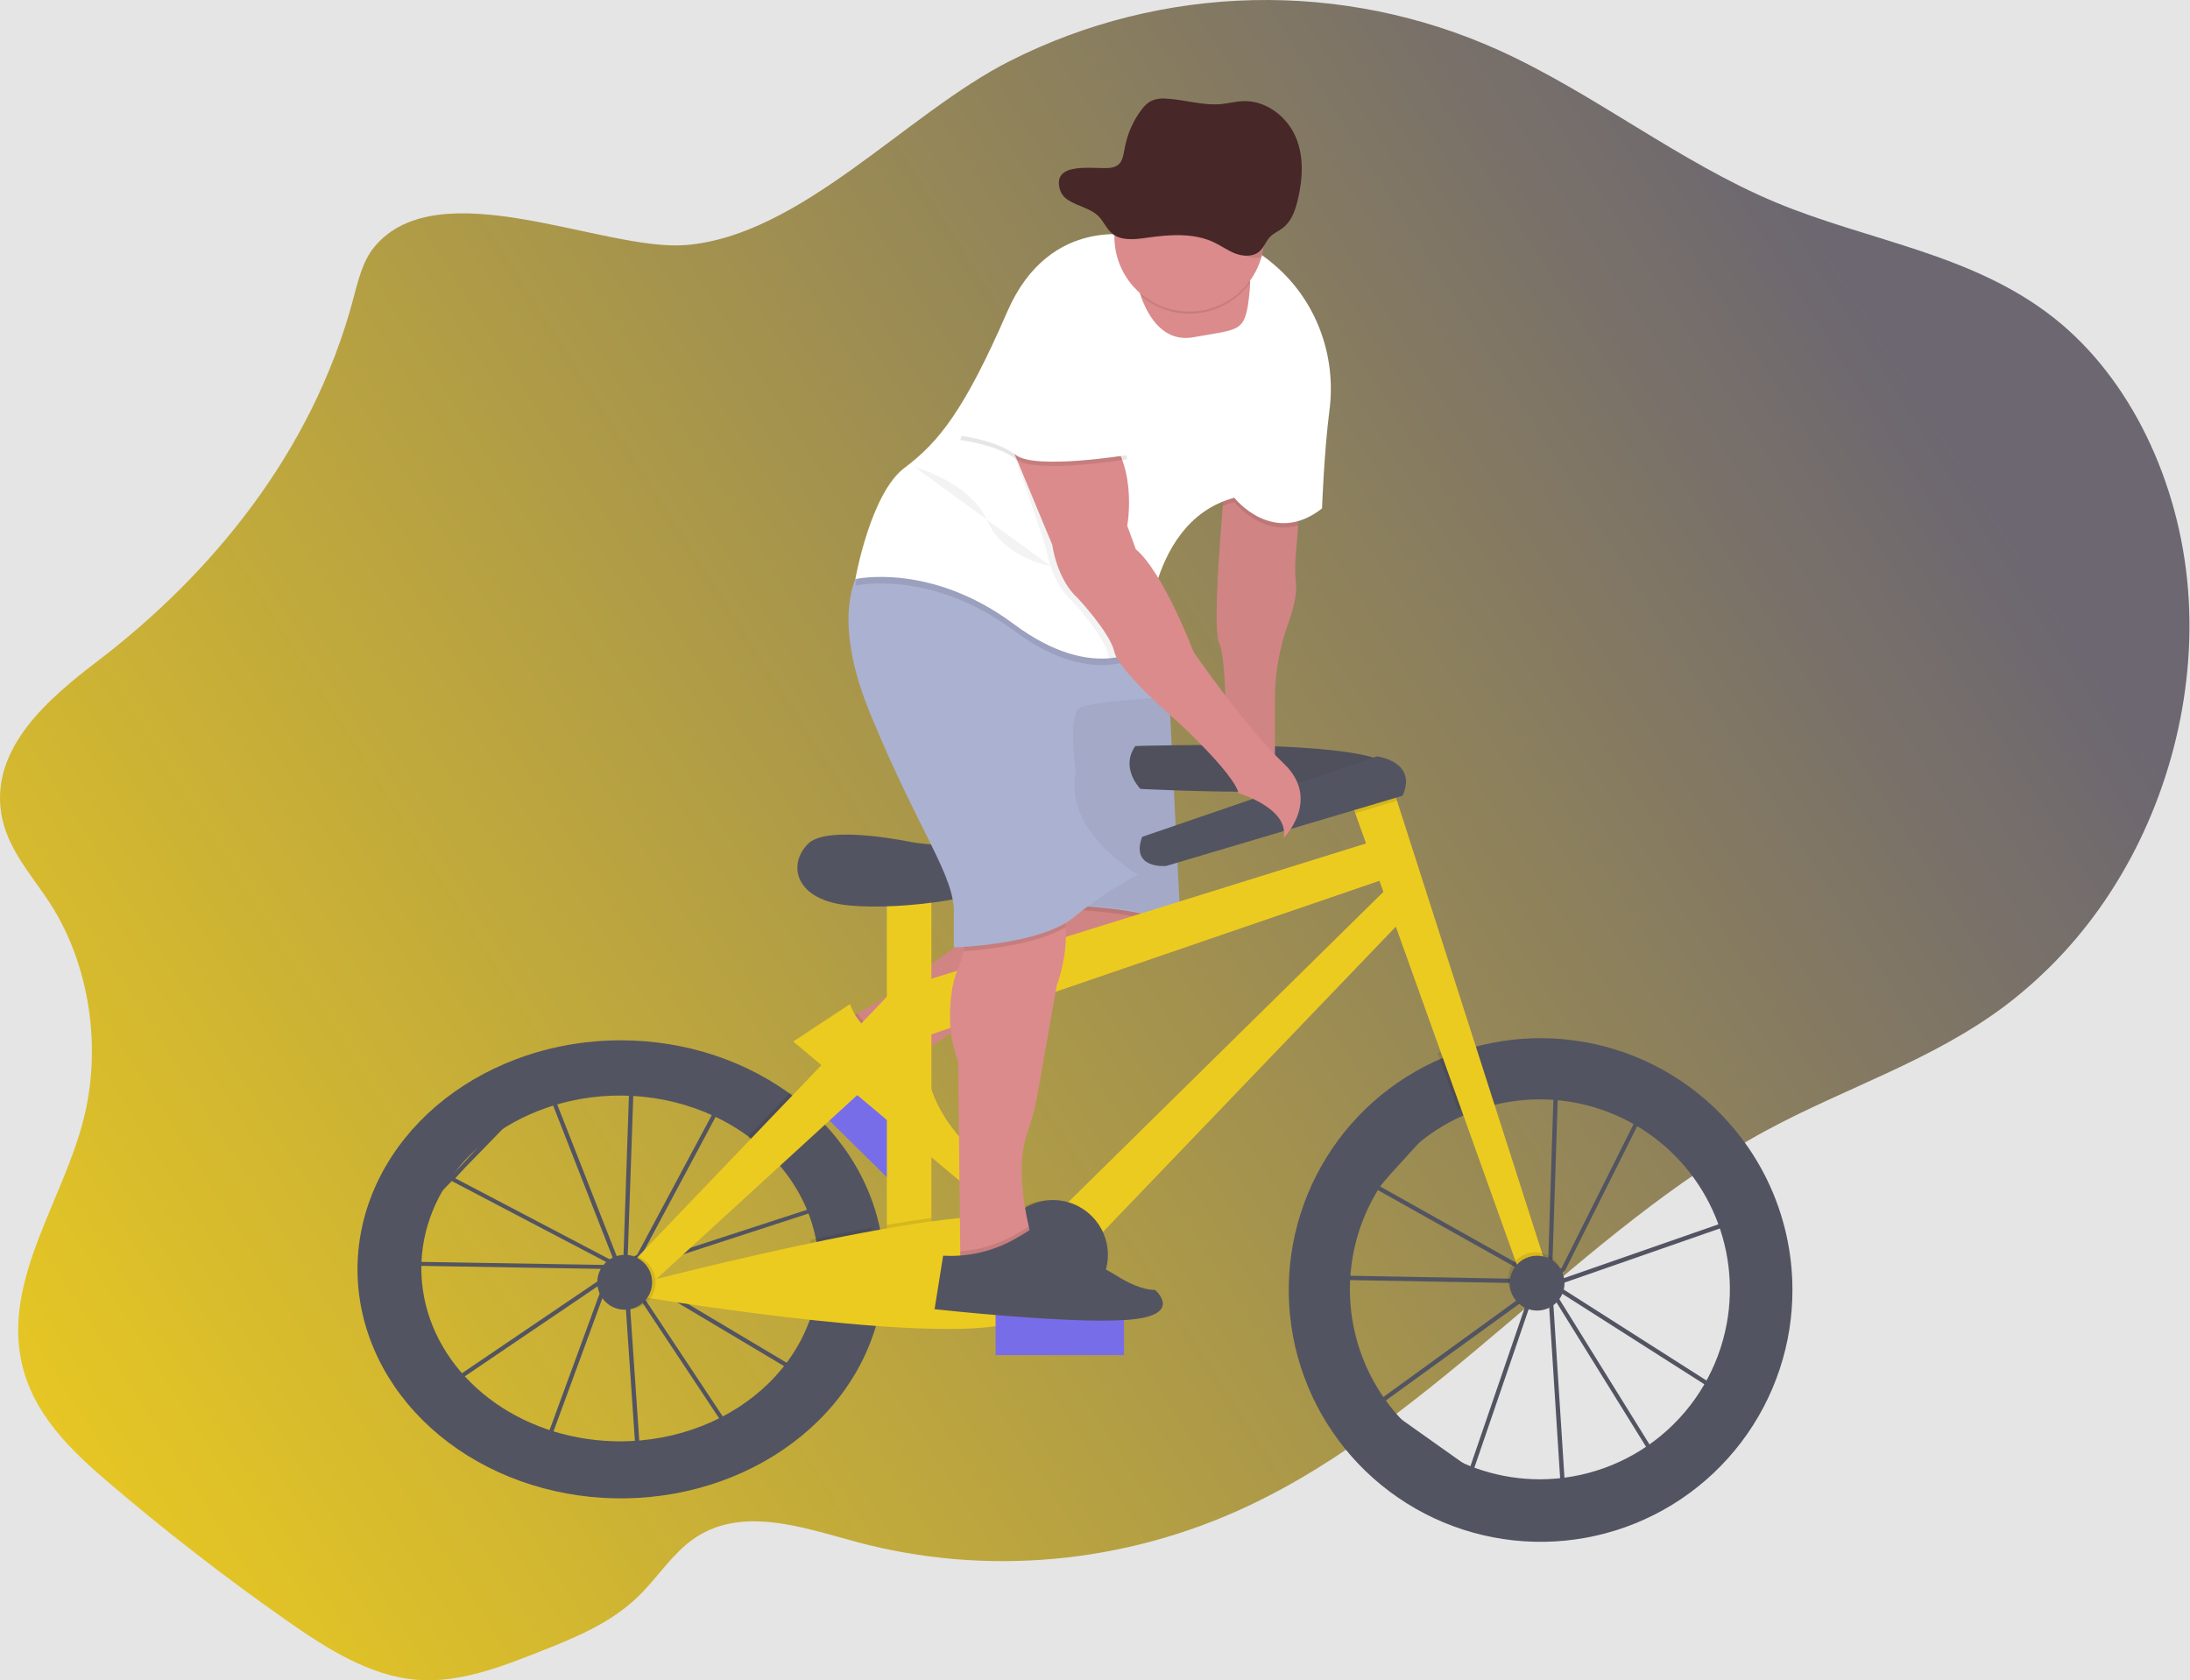 <svg width="1023" height="785" viewBox="0 0 1023 785" fill="none" xmlns="http://www.w3.org/2000/svg">
<rect width="1023" height="785" fill="#E5E5E5"/>
<path d="M174.802 115.432C169.322 122.082 167.212 131.432 164.852 140.222C145.852 211.062 99.032 268.042 45.712 308.742C23.132 325.982 -4.358 349.102 0.582 380.012C3.242 396.612 14.912 408.832 23.582 422.352C41.772 450.662 47.672 489.142 39.002 523.032C29.142 561.592 1.582 597.572 10.112 636.562C15.372 660.562 33.232 677.642 50.402 692.322C77.189 715.209 104.829 736.649 133.322 756.642C152.422 770.042 172.742 783.082 195.002 784.782C214.602 786.282 233.802 778.832 252.412 771.482C268.672 765.052 285.342 758.362 298.472 745.482C307.042 737.072 313.872 726.222 323.392 719.342C345.752 703.182 374.472 713.422 400.112 720.342C460.612 736.582 525.362 730.652 582.932 703.602C671.242 662.102 738.552 574.952 824.932 528.192C862.072 508.082 902.472 495.602 936.862 469.702C956.237 454.956 972.887 436.938 986.062 416.462C1012.06 376.352 1026.12 325.212 1022.06 275.152C1018 225.092 995.252 176.852 959.522 148.592C921.272 118.342 872.962 112.692 829.442 94.532C784.502 75.772 744.522 43.532 700.012 23.402C663.996 7.159 624.8 -0.815 585.3 0.066C545.8 0.947 506.998 10.66 471.742 28.492C423.302 52.992 374.202 110.152 320.252 114.492C281.812 117.492 204.822 79.012 174.802 115.432Z" fill="url(#paint0_linear)"/>
<path d="M729.38 700.05L723.11 602.11L722.98 601.9L716.66 604.1L687.58 688.95L641.33 656.16L715 602.75L715.07 602.54L715.49 602.39L720.24 598.94L643 555.63L624.08 576.43L627.08 595.93L715.9 597.55V599.55L625.42 597.93L622 575.79L647.9 547.33L686.65 502.13L687.34 504L695.54 495L726 500.46V499.25L728 499.31V500.82L773.36 508.94L731.07 593.55L724.9 598.02V598.52V599.08L822.7 565L811.09 656.21L728.09 603.34L725.17 601.7L774.11 680.58L729.38 700.05ZM725.38 605.71L731.23 697.09L771.28 679.71L725.38 605.71ZM644.8 656.14L686.59 685.77L713.93 606.03L644.8 656.14ZM727.12 600.48L729.21 601.65L809.56 652.85L820.36 567.98L727.12 600.48ZM720.02 593.28L722.53 597.33L722.97 597.01L725.97 502.48L696.23 497.16L688.07 506.16L720.02 593.28ZM644.6 554.22L719.44 596.22L718.14 594.09L686.56 507.82L649.37 548.69L644.6 554.22ZM728 502.83L725 595.55L729.52 592.27L770.43 510.45L728 502.83Z" fill="#535461"/>
<path d="M834.415 576.738C830.405 558.919 822.285 542.283 810.705 528.158C806.406 522.909 801.666 518.038 796.535 513.598C776.809 496.567 751.986 486.568 725.962 485.17C699.938 483.771 674.187 491.053 652.749 505.873C631.311 520.693 615.401 542.211 607.515 567.05C599.629 591.89 600.214 618.645 609.178 643.116C618.142 667.587 634.978 688.39 657.042 702.258C679.107 716.127 705.152 722.277 731.09 719.743C757.028 717.208 781.39 706.134 800.353 688.257C819.317 670.379 831.807 646.712 835.865 620.968C836.809 614.907 837.284 608.783 837.285 602.648C837.292 593.932 836.329 585.242 834.415 576.738ZM719.225 691.088C700.993 691.069 683.209 685.435 668.292 674.953C653.374 664.47 642.047 649.648 635.851 632.501C629.655 615.354 628.89 596.715 633.66 579.118C638.43 561.521 648.505 545.82 662.513 534.15C676.521 522.48 693.783 515.408 711.953 513.895C730.122 512.381 748.316 516.501 764.062 525.693C779.807 534.884 792.34 548.703 799.956 565.268C807.571 581.834 809.9 600.343 806.625 618.278C802.875 638.722 792.076 657.203 776.107 670.506C760.137 683.809 740.01 691.093 719.225 691.088V691.088Z" fill="#535461"/>
<path d="M297.525 687L291.256 595.322L291.126 595.125L284.797 597.185L255.665 676.605L209.348 645.89L283.144 595.874L283.215 595.678L283.635 595.537L288.392 592.306L211.04 551.749L192.083 571.227L195.087 589.488L284.016 590.967V592.84L193.405 591.323L190 570.618L215.927 543.976L254.703 501.677L255.394 503.428L263.606 495L294.19 500.122V498.989L296.193 499.045V500.46L341.619 508.063L299.228 587.334L293.049 591.52V591.988V592.512L391 560.598L379.373 646.012L296.253 596.502L293.329 594.966L342.34 668.842L297.525 687ZM293.519 598.655L299.378 684.228L339.486 667.953L293.519 598.655ZM212.833 645.89L254.683 673.637L282.063 598.964L212.833 645.89ZM295.272 593.767L297.365 594.863L377.831 642.809L388.647 563.333L295.272 593.767ZM288.162 587.025L290.675 590.817L291.116 590.518L294.12 501.995L264.337 496.995L256.165 505.423L288.162 587.025ZM212.663 550.456L287.611 589.787L286.309 587.793L254.683 507.005L217.43 545.287L212.663 550.456ZM296.153 502.332L293.149 589.132L297.675 586.06L338.644 509.44L296.153 502.332Z" fill="#535461"/>
<path d="M290.059 486C278.968 485.989 267.926 487.286 257.235 489.855C251.721 491.177 246.322 492.839 241.079 494.827C213.145 505.361 190.695 524.533 178.071 548.635C165.448 572.736 163.548 600.053 172.739 625.303C181.931 650.552 201.56 671.939 227.83 685.326C254.101 698.712 285.145 703.148 314.957 697.774C344.769 692.4 371.231 677.599 389.223 656.233C407.216 634.868 415.46 608.457 412.361 582.109C409.262 555.761 395.04 531.35 372.447 513.597C349.854 495.844 320.495 486.011 290.049 486H290.059ZM289.642 673.354C268.447 673.347 247.894 667.033 231.394 655.461C214.895 643.889 203.442 627.755 198.938 609.739C194.434 591.723 197.151 572.908 206.636 556.421C216.12 539.933 231.803 526.764 251.08 519.1C255.983 517.147 261.075 515.575 266.296 514.4C279.058 511.518 292.379 511.034 305.373 512.98C318.367 514.925 330.736 519.256 341.656 525.683C352.576 532.111 361.798 540.488 368.706 550.257C375.615 560.026 380.054 570.963 381.725 582.34C383.397 593.718 382.264 605.274 378.402 616.241C374.54 627.208 368.037 637.333 359.327 645.944C350.616 654.554 339.897 661.452 327.884 666.178C315.87 670.905 302.837 673.351 289.652 673.354H289.642Z" fill="#535461"/>
<path d="M429.08 537.89L386.373 495.746L373.027 509.27L415.734 551.414L429.08 537.89Z" fill="#6C63FF"/>
<path opacity="0.1" d="M429.08 537.89L386.373 495.746L373.027 509.27L415.734 551.414L429.08 537.89Z" fill="#ECCB20"/>
<path d="M396.56 475.577C396.56 475.577 421.35 462.497 430.93 454.077C436.697 449.031 442.898 444.503 449.46 440.547L480.56 421.617L545.56 416.617L548.56 427.617C548.56 427.617 553.56 443.617 503.56 457.617C453.56 471.617 428.56 493.617 428.56 493.617C428.56 493.617 396.56 504.577 396.56 475.577Z" fill="#DB8B8B"/>
<path opacity="0.1" d="M431.21 491.447C429.44 492.797 428.56 493.577 428.56 493.577C428.56 493.577 396.56 504.577 396.56 475.577C396.56 475.577 398.11 474.757 400.56 473.387C403.035 477.417 406.503 480.746 410.631 483.055C414.759 485.365 419.41 486.577 424.14 486.577H427.53L431.21 491.447Z" fill="black"/>
<path opacity="0.05" d="M547.62 433.137C544.84 439.027 535.25 448.707 503.56 457.577C462.95 468.947 438.83 485.577 431.21 491.447C429.44 492.797 428.56 493.577 428.56 493.577C428.56 493.577 396.56 504.577 396.56 475.577C396.56 475.577 398.11 474.757 400.56 473.387C407.99 469.317 423.72 460.387 430.9 454.037C436.666 448.989 442.867 444.462 449.43 440.507L480.53 421.577L492.11 420.687L545.53 416.577L548.53 427.577C548.53 427.577 549.23 429.727 547.62 433.137Z" fill="black"/>
<path d="M397.06 469.077L370.56 486.577L448.16 551.577C448.16 551.577 459.56 544.577 453.56 536.577C453.56 536.577 433.56 519.577 432.56 495.577L426.56 487.577H423.17C417.438 487.577 411.847 485.798 407.169 482.484C402.492 479.17 398.96 474.485 397.06 469.077V469.077Z" fill="#ECCB20"/>
<path opacity="0.1" d="M547.62 433.137C531.62 425.407 492.56 424.577 492.56 424.577L492.14 420.687L545.56 416.577L548.56 427.577C548.56 427.577 549.23 429.727 547.62 433.137Z" fill="black"/>
<path d="M492.56 422.577C492.56 422.577 539.56 423.577 551.56 433.577L545.56 312.577H480.56L492.56 422.577Z" fill="#ABB1D1"/>
<path opacity="0.05" d="M492.56 422.077C492.56 422.077 539.56 423.077 551.56 433.077L545.56 312.077H480.56L492.56 422.077Z" fill="black"/>
<path d="M530.32 348.537C530.32 348.537 647.97 344.537 650.37 359.747C652.77 374.957 532.72 368.547 532.72 368.547C532.72 368.547 523.12 358.937 530.32 348.537Z" fill="#535461"/>
<path opacity="0.05" d="M530.32 348.537C530.32 348.537 647.97 344.537 650.37 359.747C652.77 374.957 532.72 368.547 532.72 368.547C532.72 368.547 523.12 358.937 530.32 348.537Z" fill="black"/>
<path d="M435.08 409.367H414.27V590.247H435.08V409.367Z" fill="#ECCB20"/>
<path d="M433.52 394.367C430.6 394.141 427.696 393.75 424.82 393.197C413.54 391.037 385.1 386.507 377.45 394.197C367.85 403.797 371.05 420.607 396.66 423.007C422.27 425.407 466.29 419.007 475.1 409.397C475.1 409.357 459.17 396.337 433.52 394.367Z" fill="#535461"/>
<path d="M429.48 458.987L647.98 390.957L655.18 407.767L431.08 484.597L429.48 458.987Z" fill="#ECCB20"/>
<path d="M494.31 566.237L651.98 410.967L660.78 423.767L510.31 580.637L494.31 566.237Z" fill="#ECCB20"/>
<path opacity="0.1" d="M695.66 513.437C690.664 514.729 685.792 516.459 681.1 518.607L671.54 491.897C676.557 489.71 681.724 487.882 687 486.427L695.66 513.437Z" fill="black"/>
<path d="M722.41 591.847L711.21 598.247L633.07 379.917L629.57 370.147L647.98 359.737L652.59 374.117L722.41 591.847Z" fill="#ECCB20"/>
<path opacity="0.1" d="M652.59 374.117L633.07 379.917L629.57 370.147L647.98 359.737L652.59 374.117Z" fill="black"/>
<path d="M533.52 390.957L643.17 353.337C643.17 353.337 662.38 355.737 655.17 371.747L544.73 404.557C544.73 404.557 527.93 406.157 533.52 390.957Z" fill="#535461"/>
<path opacity="0.1" d="M409.87 599.447C409.869 605.581 409.394 611.706 408.45 617.767C398.85 617.077 388.93 616.077 379.21 615.077C381.369 603.186 381.101 590.981 378.42 579.197C387.89 577.197 397.56 575.287 407 573.557C408.913 582.054 409.875 590.737 409.87 599.447V599.447Z" fill="black"/>
<path opacity="0.1" d="M435.08 568.967V590.237H414.27V572.237C421.47 570.987 428.47 569.877 435.08 568.967Z" fill="black"/>
<path d="M300.62 599.077C300.62 599.077 468.7 555.077 482.3 571.867C495.9 588.657 510.31 611.077 467.93 619.077C425.55 627.077 297.45 605.467 297.45 605.467L300.62 599.077Z" fill="#ECCB20"/>
<path opacity="0.1" d="M383.29 524.957L361.93 544.507C358.147 539.651 353.871 535.2 349.17 531.227L369.11 510.397C374.244 514.836 378.988 519.707 383.29 524.957V524.957Z" fill="black"/>
<path d="M295.02 590.247L420.67 458.987L424.68 489.397L301.42 602.247L295.02 590.247Z" fill="#ECCB20"/>
<path opacity="0.1" d="M293.42 611.857C300.495 611.857 306.23 606.121 306.23 599.047C306.23 591.972 300.495 586.237 293.42 586.237C286.345 586.237 280.61 591.972 280.61 599.047C280.61 606.121 286.345 611.857 293.42 611.857Z" fill="black"/>
<path d="M291.81 611.857C298.885 611.857 304.62 606.121 304.62 599.047C304.62 591.972 298.885 586.237 291.81 586.237C284.735 586.237 279 591.972 279 599.047C279 606.121 284.735 611.857 291.81 611.857Z" fill="#535461"/>
<path opacity="0.1" d="M717.21 610.657C724.285 610.657 730.02 604.921 730.02 597.847C730.02 590.772 724.285 585.037 717.21 585.037C710.135 585.037 704.4 590.772 704.4 597.847C704.4 604.921 710.135 610.657 717.21 610.657Z" fill="black"/>
<path d="M718.01 612.257C725.085 612.257 730.82 606.521 730.82 599.447C730.82 592.372 725.085 586.637 718.01 586.637C710.935 586.637 705.2 592.372 705.2 599.447C705.2 606.521 710.935 612.257 718.01 612.257Z" fill="#535461"/>
<path opacity="0.1" d="M490.3 611.857C504.444 611.857 515.91 600.391 515.91 586.247C515.91 572.103 504.444 560.637 490.3 560.637C476.156 560.637 464.69 572.103 464.69 586.247C464.69 600.391 476.156 611.857 490.3 611.857Z" fill="black"/>
<path d="M491.91 611.857C506.054 611.857 517.52 600.391 517.52 586.247C517.52 572.103 506.054 560.637 491.91 560.637C477.766 560.637 466.3 572.103 466.3 586.247C466.3 600.391 477.766 611.857 491.91 611.857Z" fill="#535461"/>
<path d="M485.072 584.323L485.064 584.329C482.057 586.578 481.442 590.839 483.691 593.847L504.017 621.027C506.266 624.035 510.527 624.65 513.535 622.4L513.543 622.394C516.551 620.145 517.165 615.884 514.916 612.876L494.59 585.696C492.341 582.688 488.08 582.074 485.072 584.323Z" fill="#6C63FF"/>
<path d="M607.56 230.577L605.18 260.687C604.906 264.501 604.956 268.331 605.33 272.137C605.64 275.507 605.33 281.407 602.03 290.407C597.793 301.904 595.603 314.054 595.56 326.307V360.577L572.56 356.577C572.56 356.577 573.56 308.577 569.56 300.577C565.56 292.577 572.56 221.577 572.56 221.577L607.56 230.577Z" fill="#DB8B8B"/>
<path opacity="0.05" d="M606.38 245.497L605.18 260.687C604.91 264.498 604.963 268.325 605.34 272.127C605.65 275.497 605.34 281.397 602.04 290.407C597.803 301.904 595.613 314.054 595.57 326.307V360.577L572.57 356.577C572.57 356.577 573.57 308.577 569.57 300.577C566.74 294.907 569.42 257.637 571.23 236.367C571.98 227.617 572.57 221.577 572.57 221.577L607.57 230.577L606.38 245.497Z" fill="black"/>
<path d="M493.58 460.577L484.93 509.777C483.839 516.346 482.166 522.804 479.93 529.077C474.86 542.937 478.1 562.367 480.56 572.967C481.65 577.647 482.56 580.607 482.56 580.607L456.56 594.607L448.56 588.607V584.607L447.56 495.607C441.56 481.607 443.56 460.607 447.56 452.607C448.697 449.978 449.497 447.216 449.94 444.387C451.94 433.667 452.56 418.607 452.56 418.607C452.56 418.607 468.56 391.607 487.56 409.607C494.56 416.237 497.22 424.907 497.78 433.207C498.76 447.417 493.58 460.577 493.58 460.577Z" fill="#DB8B8B"/>
<path opacity="0.1" d="M497.78 433.177C483.91 441.417 459.78 443.747 449.94 444.357C451.94 433.637 452.56 418.577 452.56 418.577C452.56 418.577 468.56 391.577 487.56 409.577C494.56 416.207 497.22 424.877 497.78 433.177Z" fill="black"/>
<path d="M531.56 408.577C520.926 414.24 510.877 420.939 501.56 428.577C485.56 441.577 445.56 442.577 445.56 442.577V427.577C446.56 409.577 429.56 389.577 406.56 333.577C391.87 297.817 395.94 277.577 400.8 267.577C403.56 261.927 406.56 259.577 406.56 259.577L531.56 283.577L536.03 296.977L545.56 325.577C545.56 325.577 510.56 327.577 504.56 330.577C498.56 333.577 502.56 360.577 502.56 360.577C496.56 388.577 531.56 408.577 531.56 408.577Z" fill="#ABB1D1"/>
<path opacity="0.1" d="M607.56 230.577L606.38 245.497C588.98 250.497 576.56 234.577 576.56 234.577C574.745 235.063 572.962 235.661 571.22 236.367C571.97 227.617 572.56 221.577 572.56 221.577L607.56 230.577Z" fill="black"/>
<path opacity="0.1" d="M536.03 296.977C535.56 301.647 535.56 304.577 535.56 304.577C535.56 304.577 512.56 323.577 473.56 294.577C434.56 265.577 399.56 273.577 399.56 273.577C399.56 273.577 399.97 271.257 400.8 267.577C403.56 261.927 406.56 259.577 406.56 259.577L531.56 283.577L536.03 296.977Z" fill="black"/>
<path d="M621.04 191.527C618.43 211.877 617.56 237.527 617.56 237.527C594.56 255.527 576.56 232.527 576.56 232.527C554.84 238.357 544.63 257.367 539.82 273.957C537.244 282.93 535.812 292.194 535.56 301.527C535.56 301.527 529.48 306.527 518.28 307.527C507.69 308.417 492.51 305.657 473.56 291.527C434.56 262.527 399.56 270.527 399.56 270.527C399.56 270.527 406.56 230.527 422.56 218.527C438.56 206.527 450.56 191.527 470.56 145.527C490.56 99.527 531.56 110.527 531.56 110.527C531.56 110.527 533.56 101.527 570.56 110.527C579.572 112.889 587.914 117.308 594.93 123.437C614.72 140.077 624.32 165.887 621.04 191.527Z" fill="white"/>
<path d="M583.93 133.077C583.88 134.407 583.77 135.887 583.59 137.537C581.59 155.537 579.59 153.537 557.59 157.537C543.91 160.027 536.8 148.597 533.38 139.597C532.142 136.336 531.208 132.969 530.59 129.537L578.59 121.537C578.59 121.537 584.34 119.927 583.93 133.077Z" fill="#DB8B8B"/>
<path opacity="0.05" d="M539.82 274.007C537.244 282.98 535.812 292.244 535.56 301.577C535.56 301.577 529.48 306.577 518.28 307.577C517.964 306.94 517.723 306.269 517.56 305.577C515.56 296.577 500.56 280.577 500.56 280.577C490.56 271.577 488.56 255.577 488.56 255.577L472.06 207.077L466.56 202.577C466.56 202.577 489.56 184.577 509.56 199.577C529.56 214.577 523.56 246.577 523.56 246.577L527.56 257.577C531.71 261.077 535.93 267.247 539.82 274.007Z" fill="black"/>
<path d="M469.56 201.577L491.56 254.577C491.56 254.577 493.56 270.577 503.56 279.577C503.56 279.577 518.56 295.577 520.56 304.577C522.56 313.577 550.56 337.577 550.56 337.577C550.56 337.577 576.56 361.577 578.56 370.577C578.56 370.577 602.56 377.577 599.56 391.577C599.56 391.577 617.56 373.577 599.56 356.577C581.56 339.577 557.56 304.577 557.56 304.577C557.56 304.577 543.56 267.577 530.56 256.577L526.56 245.577C526.56 245.577 532.56 213.577 512.56 198.577C492.56 183.577 469.56 201.577 469.56 201.577Z" fill="#DB8B8B"/>
<path opacity="0.1" d="M482.56 580.577L456.56 594.577L448.56 588.577V584.577C457.544 583.939 466.273 581.305 474.11 576.867C476.51 575.507 478.77 574.167 480.58 572.987C481.63 577.617 482.56 580.577 482.56 580.577Z" fill="black"/>
<path opacity="0.1" d="M512.56 159.577L526.56 214.577C526.56 214.577 483.56 221.577 474.56 214.577C465.56 207.577 448.56 205.577 448.56 205.577C448.56 205.577 466.56 153.577 476.56 147.577C486.56 141.577 512.56 159.577 512.56 159.577Z" fill="black"/>
<path d="M512.56 157.577L526.56 212.577C526.56 212.577 483.56 219.577 474.56 212.577C465.56 205.577 448.56 203.577 448.56 203.577C448.56 203.577 466.56 151.577 476.56 145.577C486.56 139.577 512.56 157.577 512.56 157.577Z" fill="white"/>
<path opacity="0.1" d="M583.93 132.077C581.129 135.943 577.567 139.195 573.463 141.634C569.358 144.072 564.798 145.645 560.063 146.256C555.328 146.866 550.519 146.502 545.93 145.185C541.341 143.868 537.07 141.626 533.38 138.597C532.142 135.336 531.208 131.969 530.59 128.537L578.59 120.537C578.59 120.537 584.34 118.927 583.93 132.077Z" fill="black"/>
<path d="M590.56 110.577C590.56 119.859 586.872 128.762 580.309 135.325C573.745 141.889 564.843 145.577 555.56 145.577C546.277 145.577 537.375 141.889 530.811 135.325C524.248 128.762 520.56 119.859 520.56 110.577C520.56 109.997 520.56 109.417 520.56 108.837C520.791 99.554 524.7 90.743 531.426 84.343C538.153 77.942 547.147 74.476 556.43 74.707C565.713 74.938 574.523 78.846 580.924 85.573C587.325 92.3 590.791 101.294 590.56 110.577V110.577Z" fill="#DB8B8B"/>
<path opacity="0.1" d="M590.56 110.577C590.563 113.802 590.119 117.013 589.24 120.117C586.535 120.706 583.713 120.448 581.16 119.377C577.42 117.907 574.21 115.377 570.62 113.557C560.51 108.437 548.48 109.447 537.28 111.137C531.72 111.977 525.41 112.757 521.04 109.217C520.89 109.098 520.746 108.971 520.61 108.837C520.841 99.554 524.75 90.743 531.476 84.343C538.203 77.942 547.197 74.476 556.48 74.707C565.763 74.938 574.573 78.846 580.974 85.573C587.375 92.3 590.841 101.294 590.61 110.577H590.56Z" fill="black"/>
<path d="M495.24 88.927C497.37 95.607 507.6 95.817 512.85 100.737C515.58 103.297 516.85 107.077 519.85 109.357C524.02 112.537 530.04 111.837 535.35 111.077C546.04 109.557 557.52 108.647 567.16 113.257C570.58 114.887 573.65 117.167 577.22 118.497C580.79 119.827 585.22 119.987 588.12 117.627C590.44 115.737 591.29 112.627 593.39 110.547C595.02 108.907 597.29 107.987 599.15 106.547C603.23 103.467 604.99 98.447 606.15 93.647C608.55 83.767 609.24 73.117 605.15 63.747C601.06 54.377 591.22 46.747 580.48 47.237C577.19 47.387 573.98 48.237 570.7 48.597C562.15 49.467 553.7 46.597 545.12 46.107C542.631 45.804 540.107 46.148 537.79 47.107C536.043 48.078 534.537 49.427 533.38 51.057C529.452 56.202 526.762 62.184 525.52 68.537C524.52 73.327 524.47 77.667 518.6 78.407C511.93 79.287 490.73 74.797 495.24 88.927Z" fill="#472727"/>
<path opacity="0.05" d="M427.06 218.077C427.06 218.077 453.06 225.077 461.06 243.077C469.06 261.077 490.7 264.367 490.7 264.367" fill="black"/>
<path d="M525.06 614.077H465.06V633.077H525.06V614.077Z" fill="#6C63FF"/>
<path opacity="0.1" d="M525.06 614.077H465.06V633.077H525.06V614.077Z" fill="#ECCB20"/>
<path d="M474.07 578.817C479.44 575.817 484.15 572.817 484.56 571.577C484.56 571.577 498.11 585.877 510.18 590.317C514.239 591.816 518.124 593.747 521.77 596.077C526.55 599.077 533.37 602.607 539.56 602.607C539.56 602.607 553.56 614.607 526.56 616.607C499.56 618.607 436.56 611.607 436.56 611.607L440.56 586.607C452.247 587.292 463.884 584.587 474.07 578.817Z" fill="#535461"/>
<defs>
<linearGradient id="paint0_linear" x1="888.5" y1="164.5" x2="1.86302e-05" y2="728.5" gradientUnits="userSpaceOnUse">
<stop stop-color="#6C6771"/>
<stop offset="1" stop-color="#ECCB20"/>
</linearGradient>
</defs>
</svg>
